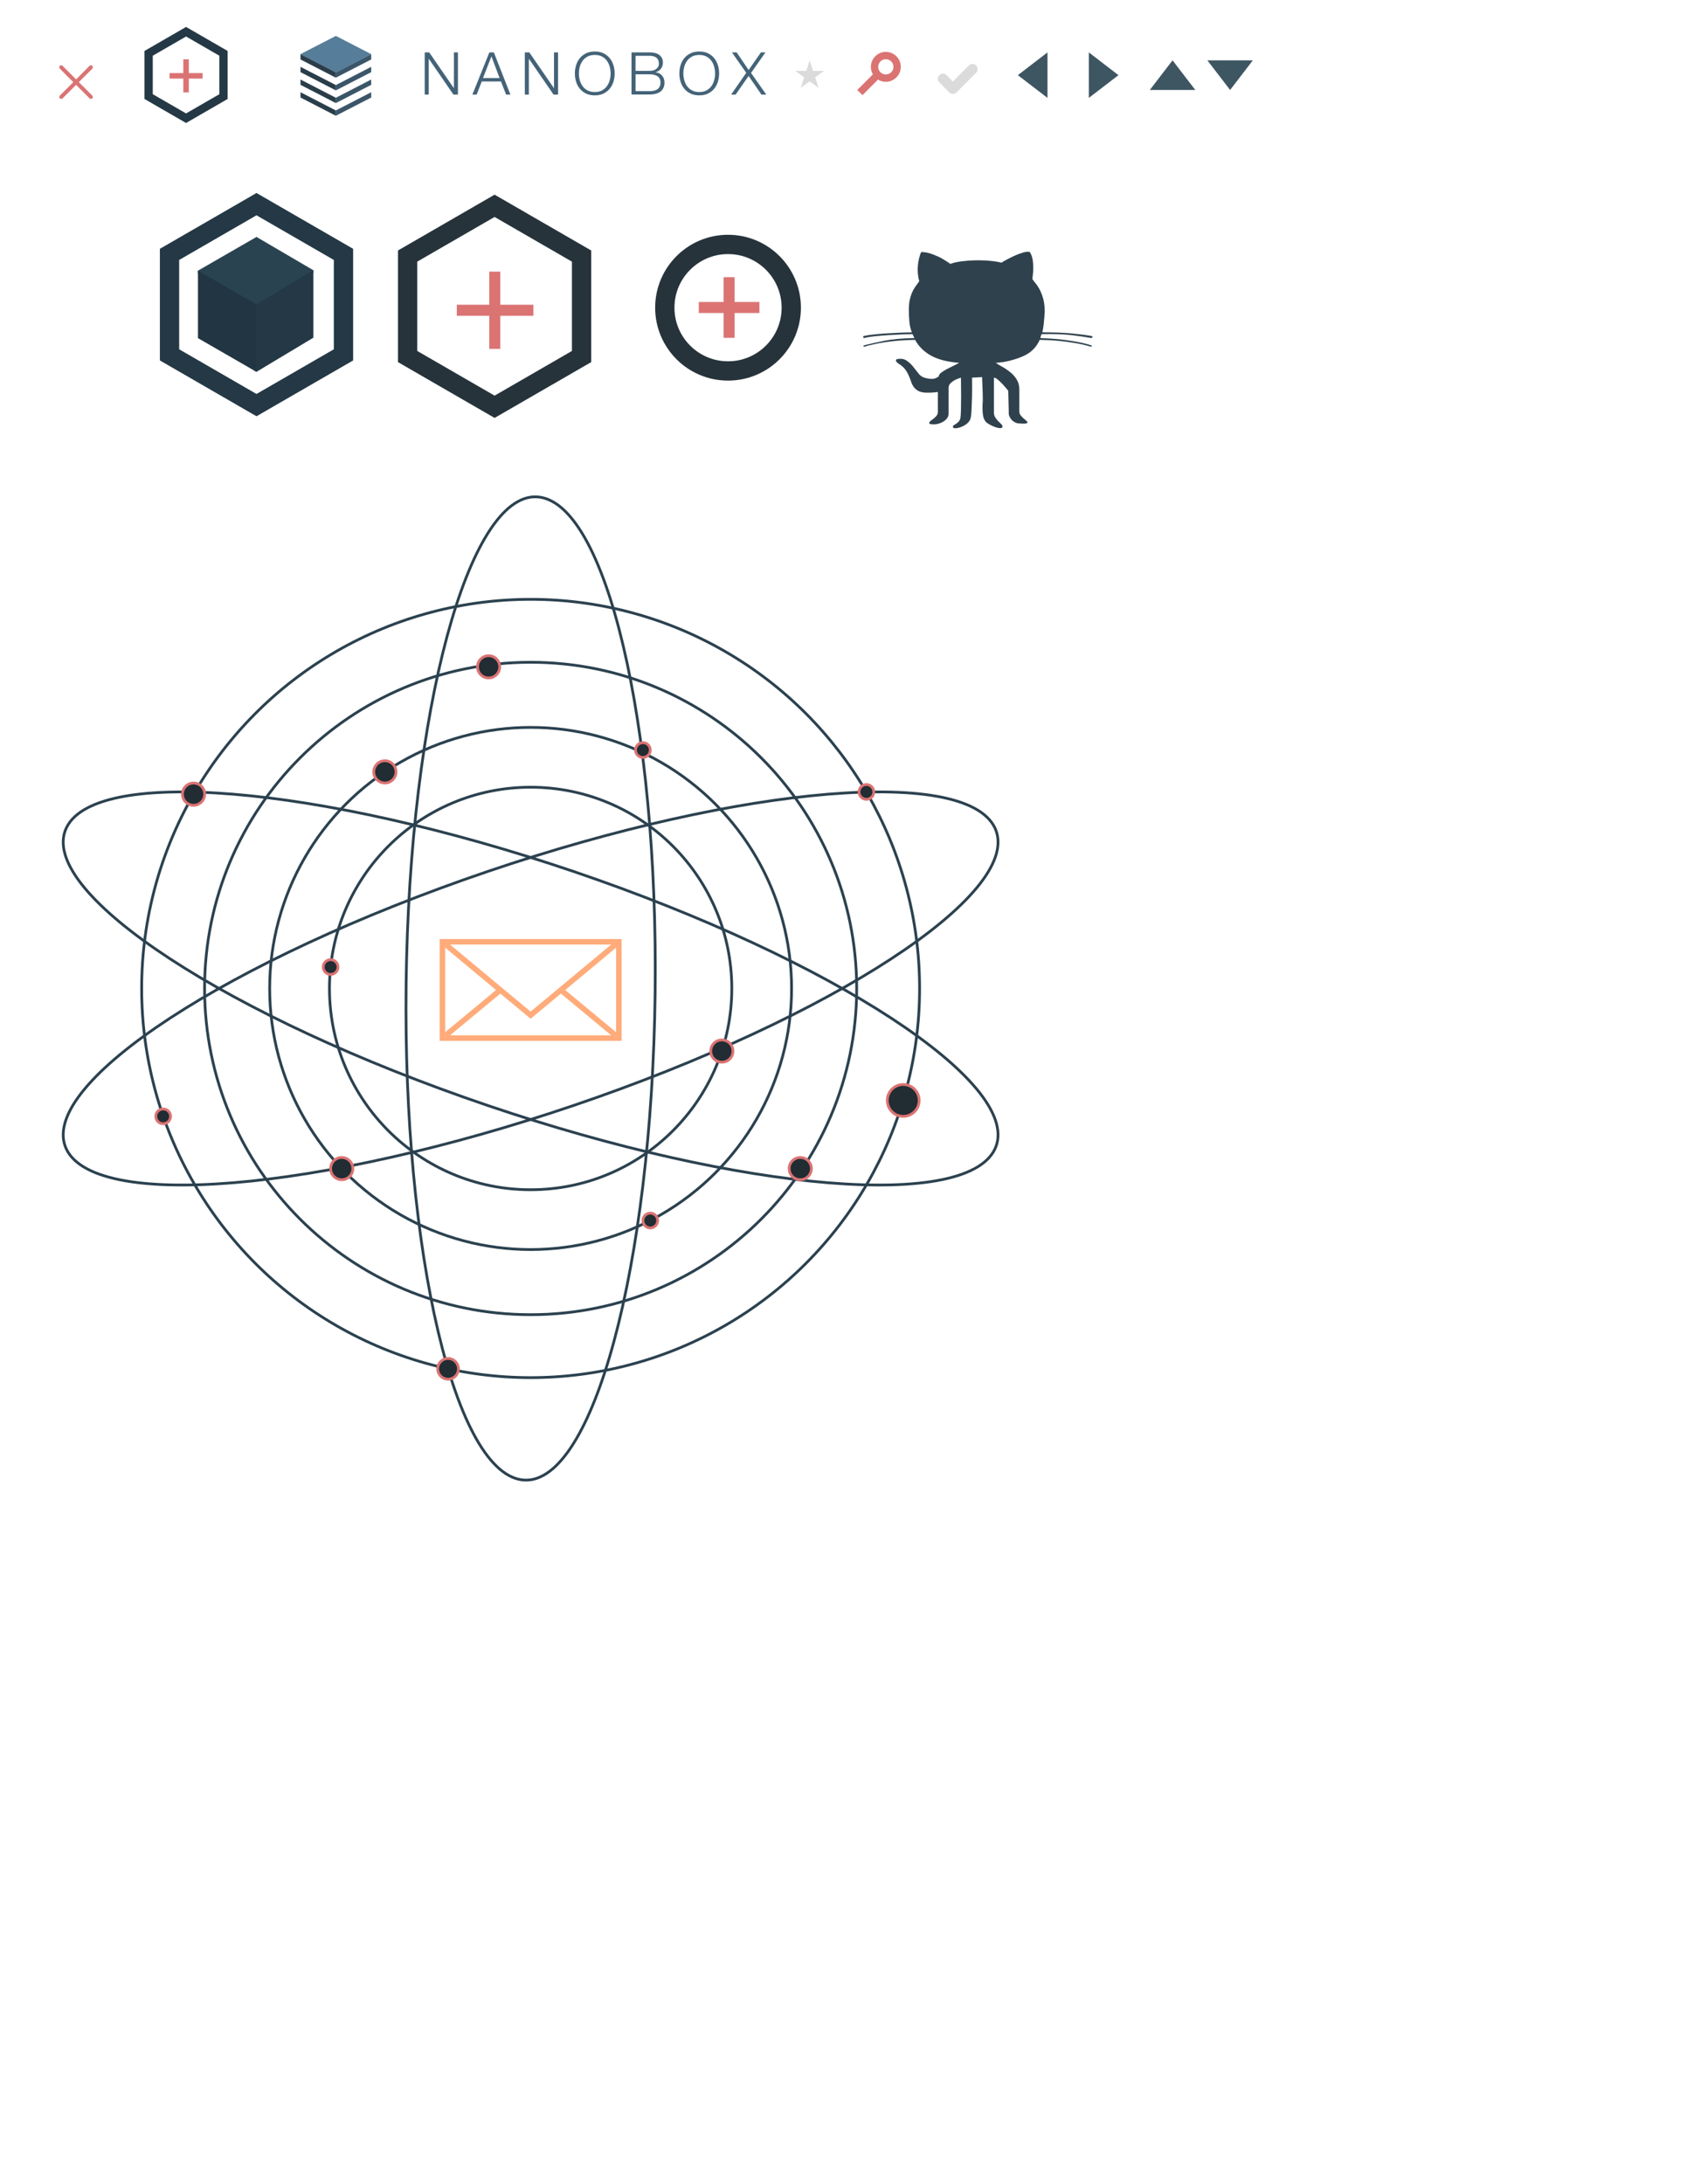 <?xml version="1.0" encoding="utf-8"?>
<!-- Generator: Adobe Illustrator 15.0.0, SVG Export Plug-In . SVG Version: 6.00 Build 0)  -->
<!DOCTYPE svg PUBLIC "-//W3C//DTD SVG 1.1//EN" "http://www.w3.org/Graphics/SVG/1.1/DTD/svg11.dtd">
<svg version="1.1" id="Layer_1" xmlns="http://www.w3.org/2000/svg" xmlns:xlink="http://www.w3.org/1999/xlink" x="0px" y="0px"
	 width="612px" height="792px" viewBox="0 0 612 792" style="enable-background:new 0 0 612 792;" xml:space="preserve">
<style type="text/css">
<![CDATA[
	.st0{fill:none;stroke:#DB7373;stroke-width:2;stroke-miterlimit:10;}
	.st1{fill:none;stroke:#FFAB7A;stroke-width:2;stroke-miterlimit:10;}
	.st2{fill:#567D99;}
	.st3{fill:#223542;}
	.st4{fill:#243845;}
	.st5{fill:none;stroke:#243845;stroke-width:3;stroke-miterlimit:10;}
	.st6{fill:#2A3D4A;}
	.st7{fill:#2A4351;}
	.st8{fill:none;stroke:#243845;stroke-width:7;stroke-miterlimit:10;}
	.st9{fill:#2F414D;}
	.st10{fill:none;stroke:#2B414F;stroke-miterlimit:10;}
	.st11{fill:none;stroke:#DB7373;stroke-width:4;stroke-miterlimit:10;}
	.st12{fill:#3B5669;}
	.st13{fill:#3E5562;}
	.st14{fill:none;stroke:#26333B;stroke-width:7;stroke-miterlimit:10;}
	.st15{fill:#212C33;stroke:#DB7373;stroke-miterlimit:10;}
	.st16{fill:#DB7373;}
	.st17{fill:#DBDBDB;}
	.st18{fill:#446378;}
]]>
</style>
<symbol  id="New_Symbol" viewBox="-6.095 -6.102 12.19 12.202">
	<g id="x_1_">
		<path class="st16" d="M5.888-4.904C6.026-5.045,6.095-5.209,6.095-5.4c0-0.188-0.069-0.354-0.207-0.491
			c-0.138-0.142-0.309-0.21-0.513-0.21c-0.171,0-0.334,0.065-0.488,0.207L0.012-1.02l-4.898-4.875
			c-0.139-0.142-0.297-0.207-0.477-0.207c-0.114,0-0.212,0.018-0.293,0.055C-5.737-6.01-5.815-5.959-5.888-5.895
			C-6.026-5.756-6.095-5.59-6.095-5.4c0,0.191,0.069,0.355,0.207,0.496l4.874,4.873l-4.874,4.89C-5.952,4.92-6.002,4.998-6.04,5.087
			c-0.036,0.089-0.055,0.183-0.055,0.28c0,0.099,0.019,0.188,0.055,0.281c0.037,0.09,0.088,0.172,0.152,0.243
			C-5.749,6.031-5.582,6.1-5.387,6.1c0.195,0,0.362-0.065,0.501-0.207L0.012,0.97l4.874,4.924c0.139,0.14,0.306,0.207,0.501,0.207
			c0.195,0,0.363-0.065,0.501-0.206C5.953,5.82,6.001,5.738,6.035,5.648C6.066,5.56,6.084,5.465,6.084,5.367
			c0-0.101-0.018-0.19-0.049-0.28C6.001,4.997,5.953,4.92,5.888,4.855L1.001-0.031L5.888-4.904z"/>
	</g>
</symbol>
<symbol  id="New_Symbol_1" viewBox="-5.373 -8.25 10.746 16.5">
	<polygon class="st13" points="-5.373,-8.25 -5.373,8.25 5.373,0 	"/>
</symbol>
<g id="xbtn">
	
		<use xlink:href="#New_Symbol"  width="12.19" height="12.202" x="-6.095" y="-6.102" transform="matrix(1 0 0 -1 27.595 29.759)" style="overflow:visible;"/>
</g>
<g id="small-add-btn_x3E_plus-btn">
	<polygon class="st5" points="53.918,35.022 67.5,42.862 81.08,35.022 81.08,19.34 67.5,11.5 53.918,19.342 	"/>
	<g id="_x3E_plus_2_">
		<line class="st0" x1="67.5" y1="21.5" x2="67.5" y2="33.5"/>
		<line class="st0" x1="73.5" y1="27.5" x2="61.5" y2="27.5"/>
	</g>
</g>
<g id="add-btn_x3E_plus-btn">
	<g id="_x3E_plus_1_">
		<line class="st11" x1="179.5" y1="98.5" x2="179.5" y2="126.5"/>
		<line class="st11" x1="165.713" y1="112.5" x2="193.5" y2="112.5"/>
	</g>
	<polygon class="st14" points="210.977,129.283 179.424,147.5 147.873,129.283 147.873,92.846 179.424,74.631 210.977,92.849 	"/>
</g>
<g id="engine-icon">
	<polygon class="st7" points="71.813,99.137 92.876,111.313 113.688,98.843 113.68,97.992 93.053,85.912 71.816,98.146 	"/>
	<polygon class="st4" points="113.688,122.443 93.012,134.846 92.239,134.383 92.239,110.827 113.688,97.979 	"/>
	<polygon id="_x3E_outline" class="st8" points="124.605,128.68 93.053,146.896 61.5,128.68 61.5,92.241 93.053,74.026 
		124.605,92.244 	"/>
	<polygon class="st3" points="71.816,122.611 92.99,134.814 92.99,110.35 71.816,98.146 	"/>
</g>
<g id="circle-add-btn_x3E_plus-btn">
	<g id="_x3E_plus">
		<line class="st11" x1="264.5" y1="100.5" x2="264.5" y2="122.5"/>
		<line class="st11" x1="253.5" y1="111.499" x2="275.5" y2="111.499"/>
	</g>
	<circle class="st14" cx="264.113" cy="111.571" r="22.939"/>
</g>
<g id="star">
	<polygon class="st17" points="293.729,21.902 294.963,25.701 298.957,25.701 295.726,28.049 296.96,31.848 293.729,29.5 
		290.497,31.848 291.73,28.049 288.5,25.701 292.494,25.701 	"/>
</g>
<g id="search">
	<path class="st16" d="M321.354,29.66c-2.985,0-5.423-2.435-5.423-5.426c0-2.989,2.438-5.421,5.423-5.421
		c2.99,0,5.428,2.432,5.428,5.421C326.779,27.226,324.345,29.66,321.354,29.66L321.354,29.66z M321.354,21.467
		c-1.522,0-2.77,1.243-2.77,2.768c0,1.53,1.244,2.771,2.77,2.771c1.529,0,2.771-1.242,2.771-2.771
		C324.126,22.709,322.884,21.467,321.354,21.467L321.354,21.467z"/>
	<polygon class="st16" points="312.877,34.5 311,32.619 317.485,26.136 319.362,28.014 	"/>
</g>
<g id="check">
	<path class="st17" d="M345.691,34.061c-0.264,0-0.498-0.051-0.717-0.153c-0.216-0.102-0.419-0.238-0.609-0.408l-3.604-3.621
		c-0.182-0.181-0.314-0.388-0.407-0.621c-0.092-0.232-0.137-0.467-0.137-0.706c0-0.238,0.045-0.47,0.137-0.697
		c0.093-0.227,0.229-0.425,0.407-0.595c0.185-0.181,0.392-0.32,0.621-0.417c0.231-0.096,0.467-0.145,0.705-0.145
		s0.47,0.048,0.697,0.145c0.227,0.097,0.43,0.235,0.608,0.417l2.298,2.295l5.797-5.814c0.182-0.181,0.386-0.317,0.609-0.408
		c0.229-0.091,0.462-0.136,0.706-0.136c0.243,0,0.479,0.045,0.705,0.136c0.229,0.091,0.434,0.227,0.611,0.408
		c0.182,0.182,0.312,0.386,0.397,0.612c0.085,0.227,0.128,0.462,0.128,0.706c0,0.244-0.043,0.479-0.128,0.705
		c-0.086,0.227-0.219,0.431-0.397,0.612L347,33.5c-0.17,0.17-0.365,0.306-0.586,0.408C346.193,34.01,345.952,34.061,345.691,34.061z
		"/>
</g>
<g id="left-arrow">
	
		<use xlink:href="#New_Symbol_1"  width="10.746" height="16.5" x="-5.373" y="-8.25" transform="matrix(-1 0 0 -1 374.627 27.25)" style="overflow:visible;"/>
</g>
<g id="up-arrow">
	
		<use xlink:href="#New_Symbol_1"  width="10.746" height="16.5" x="-5.373" y="-8.25" transform="matrix(4.489542e-11 -1 1 4.489542e-11 425.373 27.25)" style="overflow:visible;"/>
</g>
<g id="down-arrow">
	
		<use xlink:href="#New_Symbol_1"  width="10.746" height="16.5" x="-5.373" y="-8.25" transform="matrix(-1.346862e-10 1 -1 -1.346862e-10 446.25 27.25)" style="overflow:visible;"/>
</g>
<g id="right-arrow">
	
		<use xlink:href="#New_Symbol_1"  width="10.746" height="16.5" x="-5.373" y="-8.25" transform="matrix(1 0 0 -1 400.373 27.25)" style="overflow:visible;"/>
</g>
<g id="mail">
	<circle class="st10" cx="192.499" cy="358.426" r="72.976"/>
	<circle class="st10" cx="192.499" cy="358.426" r="94.669"/>
	<path class="st10" d="M310.779,358.426c0,65.325-52.958,118.281-118.283,118.281c-65.321,0-118.278-52.956-118.278-118.281
		c0-65.326,52.957-118.281,118.278-118.281C257.822,240.145,310.779,293.1,310.779,358.426z"/>
	<path class="st10" d="M360.292,299.048c13.425,21.761-50.818,65.986-143.489,98.78c-92.666,32.791-178.674,41.734-192.101,19.977
		c-13.425-21.763,50.819-65.989,143.486-98.78C260.859,286.23,346.867,277.287,360.292,299.048z"/>
	<path class="st10" d="M360.292,417.803c13.425-21.76-50.818-65.985-143.489-98.779c-92.666-32.792-178.674-41.736-192.101-19.977
		c-13.425,21.762,50.819,65.988,143.486,98.78C260.859,430.621,346.867,439.564,360.292,417.803z"/>
	<path class="st10" d="M188.031,536.361c24.85,6.021,46.992-68.764,49.459-167.034c2.467-98.266-15.678-182.812-40.526-188.836
		c-24.852-6.022-46.995,68.764-49.462,167.03C145.035,445.793,163.181,530.34,188.031,536.361z"/>
	<circle class="st10" cx="192.499" cy="358.426" r="141.107"/>
	<g>
		<rect x="160.499" y="341.5" class="st1" width="64" height="34.905"/>
		<polyline class="st1" points="224.499,341.5 192.499,368.109 160.499,341.5 		"/>
		<line class="st1" x1="203.377" y1="358.898" x2="224.499" y2="376.405"/>
		<line class="st1" x1="160.499" y1="376.405" x2="181.622" y2="358.897"/>
	</g>
	<circle class="st15" cx="261.871" cy="381.124" r="4.031"/>
	<circle class="st15" cx="162.546" cy="496.346" r="3.761"/>
	<circle class="st15" cx="235.907" cy="442.576" r="2.677"/>
	<circle class="st15" cx="233.23" cy="271.979" r="2.677"/>
	<circle class="st15" cx="59.197" cy="404.795" r="2.677"/>
	<circle class="st15" cx="119.936" cy="350.655" r="2.677"/>
	<circle class="st15" cx="314.306" cy="287.156" r="2.677"/>
	<circle class="st15" cx="327.667" cy="399.021" r="5.774"/>
	<circle class="st15" cx="70.216" cy="287.967" r="4.031"/>
	<circle class="st15" cx="290.318" cy="423.738" r="4.031"/>
	<circle class="st15" cx="139.627" cy="279.885" r="4.031"/>
	<circle class="st15" cx="177.259" cy="241.794" r="4.031"/>
	<circle class="st15" cx="123.967" cy="423.738" r="4.031"/>
</g>
<g id="github">
	<path class="st9" d="M395.961,122.583c-1.82-0.346-4.156-0.692-7.015-1.04c-2.857-0.346-6.538-0.475-11.04-0.39
		c-0.305,0.52-0.454,0.997-0.454,1.43c0.733,0.044,1.785,0.097,3.148,0.163c1.364,0.066,2.89,0.195,4.577,0.39
		c1.688,0.193,3.465,0.454,5.325,0.779c1.861,0.325,3.68,0.769,5.457,1.331l0.193,0.195c-0.13,0.174-0.282,0.259-0.454,0.259
		c-1.731-0.52-3.54-0.941-5.423-1.266c-1.885-0.324-3.682-0.574-5.392-0.748c-1.71-0.172-3.246-0.292-4.609-0.357
		c-1.364-0.064-2.395-0.097-3.085-0.097c-1.128,2.467-2.815,4.286-5.065,5.455c-2.252,1.169-5.065,2.058-8.443,2.663
		c-0.433,0-0.833,0.033-1.2,0.099c-0.367,0.064-0.791,0.097-1.268,0.097c0.692,0.477,1.527,0.985,2.501,1.526
		c0.975,0.541,1.916,1.181,2.825,1.915c0.909,0.738,1.677,1.615,2.305,2.631c0.628,1.016,0.942,2.218,0.942,3.604v7.924
		c0,0.561,0.163,1.049,0.487,1.46c0.323,0.41,0.671,0.779,1.037,1.104c0.369,0.325,0.703,0.607,1.008,0.845
		c0.303,0.237,0.433,0.444,0.39,0.616c0,0.174-0.141,0.293-0.421,0.357c-0.282,0.065-0.618,0.099-1.007,0.099
		c-0.392,0-0.803-0.023-1.234-0.066c-0.434-0.044-0.823-0.087-1.169-0.129c-0.866-0.348-1.494-0.748-1.884-1.202
		c-0.389-0.454-0.671-0.898-0.845-1.332c-0.173-0.477-0.238-0.997-0.193-1.559l-0.195-7.663c-0.692-0.866-1.364-1.646-2.014-2.338
		c-0.563-0.604-1.136-1.157-1.721-1.656c-0.584-0.497-1.071-0.746-1.461-0.746V149.6c0,0.649,0.161,1.233,0.485,1.752
		c0.325,0.52,0.684,0.974,1.072,1.364c0.389,0.39,0.746,0.736,1.071,1.04c0.323,0.302,0.485,0.562,0.485,0.779
		c0,0.476-0.249,0.715-0.746,0.715c-0.498,0-1.071-0.108-1.722-0.325c-0.647-0.218-1.298-0.499-1.947-0.844
		c-0.648-0.348-1.126-0.649-1.43-0.91c-0.779-0.779-1.223-1.926-1.331-3.441c-0.107-1.517-0.097-2.987,0.032-4.415
		c0-0.694-0.011-1.526-0.032-2.5c-0.021-0.976-0.055-1.917-0.097-2.827c-0.045-1.081-0.087-2.164-0.13-3.246l-3.639,0.195
		c0.042,2.381,0.042,4.61,0,6.689c-0.043,1.774-0.107,3.484-0.193,5.13c-0.088,1.644-0.239,2.75-0.455,3.312
		c-0.348,0.736-0.866,1.341-1.559,1.818c-0.692,0.476-1.396,0.833-2.111,1.072c-0.713,0.236-1.331,0.346-1.85,0.325
		c-0.521-0.023-0.78-0.207-0.78-0.553c0-0.216,0.119-0.4,0.356-0.552c0.238-0.151,0.521-0.336,0.845-0.551
		c0.324-0.218,0.626-0.478,0.91-0.781c0.28-0.303,0.486-0.713,0.616-1.233c0.085-0.478,0.151-1.494,0.195-3.053
		c0.043-1.559,0.062-3.204,0.062-4.935c0-2.036-0.021-4.264-0.062-6.689c-0.867,0.259-1.625,0.562-2.274,0.909
		c-0.562,0.303-1.07,0.682-1.525,1.138c-0.454,0.454-0.682,0.983-0.682,1.59v9.416c0,0.606-0.185,1.159-0.552,1.657
		c-0.369,0.497-0.823,0.909-1.364,1.233c-0.541,0.325-1.115,0.574-1.722,0.748c-0.606,0.172-1.126,0.259-1.559,0.259
		c-0.348,0-0.736-0.023-1.169-0.065c-0.435-0.043-0.648-0.172-0.648-0.389c0-0.303,0.162-0.574,0.487-0.812
		c0.323-0.239,0.682-0.51,1.069-0.812c0.392-0.303,0.748-0.651,1.072-1.04c0.325-0.39,0.487-0.867,0.487-1.43v-7.208
		c-0.305,0.043-0.649,0.085-1.04,0.129c-0.349,0.043-0.746,0.076-1.201,0.097c-0.454,0.021-0.964,0.033-1.525,0.033
		c-1.43,0-2.521-0.207-3.279-0.617c-0.759-0.413-1.344-0.921-1.754-1.526c-0.412-0.606-0.715-1.223-0.909-1.851
		c-0.194-0.626-0.399-1.179-0.616-1.656c-0.563-1.386-1.181-2.446-1.852-3.183c-0.673-0.736-1.396-1.32-2.176-1.752
		c-0.478-0.346-0.758-0.682-0.845-1.007c-0.087-0.325,0.107-0.529,0.586-0.618c1.298-0.215,2.38-0.031,3.246,0.553
		c0.865,0.585,1.635,1.289,2.305,2.11c0.671,0.823,1.32,1.646,1.949,2.469c0.627,0.821,1.354,1.363,2.176,1.623
		c1.255,0.346,2.261,0.499,3.02,0.455c0.758-0.043,1.505-0.346,2.24-0.909c0.043-0.52,0.4-1.018,1.072-1.495
		c0.671-0.476,1.428-0.93,2.272-1.362c0.845-0.433,1.655-0.833,2.435-1.202c0.78-0.367,1.32-0.659,1.625-0.877h-0.261
		c-4.2-0.346-7.555-1.233-10.065-2.663c-2.512-1.428-4.396-3.312-5.65-5.65c-2.251,0.044-4.266,0.141-6.038,0.292
		c-1.775,0.152-3.378,0.336-4.809,0.552c-1.428,0.217-2.684,0.444-3.766,0.682c-1.082,0.238-2.077,0.466-2.987,0.682
		c-0.13,0.129-0.292,0.205-0.486,0.226c-0.194,0.023-0.336,0.033-0.424,0.033c-0.042,0.044-0.087,0.044-0.129,0
		c-0.087,0-0.13-0.085-0.13-0.259c-0.044,0-0.044-0.021,0-0.065c0-0.085,0.087-0.13,0.259-0.13c0.088,0,0.195-0.033,0.326-0.097
		c0.13-0.065,0.236-0.098,0.325-0.098c1.903-0.476,4.22-0.984,6.948-1.526c2.729-0.541,6.275-0.854,10.649-0.941
		c-0.13-0.26-0.249-0.508-0.356-0.748c-0.108-0.236-0.229-0.464-0.357-0.682c-0.822,0-2.033,0.033-3.637,0.099
		c-1.602,0.065-3.279,0.152-5.033,0.259c-1.753,0.11-3.44,0.251-5.063,0.423c-1.625,0.174-2.892,0.389-3.802,0.649
		c-0.172,0-0.259-0.042-0.259-0.129c-0.044-0.042-0.044-0.108,0-0.195c-0.087-0.087-0.107-0.15-0.064-0.195
		c0.043-0.042,0.064-0.108,0.064-0.195c0.91-0.216,2.164-0.41,3.767-0.583c1.603-0.172,3.28-0.315,5.033-0.423
		c1.755-0.107,3.433-0.195,5.033-0.259c1.603-0.065,2.857-0.098,3.767-0.098c-0.477-1.125-0.778-2.391-0.908-3.799
		c-0.13-1.407-0.195-2.846-0.195-4.319c0-1.341,0.097-2.5,0.292-3.474s0.456-1.851,0.78-2.63c0.325-0.78,0.714-1.503,1.169-2.176
		c0.454-0.67,0.963-1.374,1.525-2.111c-0.39-1.558-0.574-2.987-0.552-4.286c0.021-1.298,0.14-2.423,0.357-3.377
		c0.215-1.125,0.518-2.099,0.908-2.922c0.735-0.042,1.623,0.065,2.662,0.325c0.865,0.216,1.96,0.617,3.28,1.202
		c1.319,0.583,2.867,1.505,4.644,2.759c0.951-0.389,2.229-0.692,3.832-0.908c1.6-0.216,3.289-0.346,5.063-0.39
		c1.775-0.043,3.528,0.011,5.262,0.162c1.73,0.152,3.183,0.38,4.352,0.682c0.692-0.433,1.536-0.91,2.532-1.428
		c0.996-0.52,1.98-0.985,2.956-1.396c0.974-0.412,1.894-0.725,2.759-0.941c0.866-0.216,1.56-0.238,2.079-0.065
		c0.172,0.259,0.354,0.616,0.551,1.072c0.195,0.454,0.357,1.07,0.487,1.85c0.131,0.78,0.193,1.733,0.193,2.857
		c0,1.126-0.106,2.446-0.323,3.963c0.172,0.346,0.496,0.79,0.974,1.331s0.975,1.266,1.494,2.174c0.52,0.91,0.984,2.046,1.396,3.41
		c0.412,1.364,0.616,3.02,0.616,4.968c-0.087,1.517-0.194,2.891-0.324,4.124c-0.13,1.234-0.304,2.35-0.52,3.345
		c4.459,0,8.096,0.141,10.911,0.423c2.812,0.282,5.173,0.595,7.078,0.941l0.131,0.13c0.085,0.088,0.13,0.173,0.13,0.26
		c-0.13,0-0.219,0.054-0.261,0.163C396.111,122.529,396.046,122.583,395.961,122.583z"/>
</g>
<g id="logo-horizontal">
	<g id="_x3E_logotype">
		<path class="st18" d="M155.704,18.991l8.918,12.938h0.043V18.991h1.458v15.307h-1.629l-8.918-12.949h-0.043v12.949h-1.458V18.991
			H155.704z"/>
		<path class="st18" d="M179.157,18.991l6.004,15.307h-1.561l-1.865-4.76h-6.964l-1.854,4.76h-1.543l6.155-15.307H179.157z
			 M181.237,28.294l-2.959-7.847l-3.064,7.847H181.237z"/>
		<path class="st18" d="M192.021,18.991l8.918,12.938h0.043V18.991h1.459v15.307h-1.631l-8.918-12.949h-0.043v12.949h-1.457V18.991
			H192.021z"/>
		<path class="st18" d="M208.999,23.621c0.301-0.957,0.75-1.812,1.354-2.54c0.6-0.736,1.354-1.321,2.262-1.758
			c0.906-0.438,1.961-0.654,3.162-0.654c1.198,0,2.25,0.219,3.146,0.654c0.9,0.437,1.65,1.021,2.252,1.758
			c0.604,0.729,1.061,1.583,1.354,2.54c0.301,0.958,0.451,1.966,0.451,3.021c0,1.062-0.15,2.065-0.451,3.022
			c-0.299,0.958-0.75,1.801-1.354,2.521c-0.602,0.729-1.352,1.312-2.252,1.747c-0.896,0.438-1.939,0.653-3.146,0.653
			s-2.256-0.219-3.162-0.653c-0.908-0.436-1.662-1.019-2.262-1.747c-0.604-0.729-1.062-1.562-1.354-2.521
			c-0.301-0.957-0.449-1.979-0.449-3.022S208.7,24.579,208.999,23.621z M210.339,29.098c0.229,0.812,0.564,1.53,1.029,2.166
			s1.062,1.146,1.791,1.532c0.729,0.386,1.6,0.579,2.615,0.579c1.014,0,1.883-0.193,2.604-0.579
			c0.729-0.386,1.314-0.896,1.779-1.532c0.463-0.636,0.809-1.354,1.027-2.166c0.223-0.807,0.334-1.625,0.334-2.454
			c0-0.844-0.111-1.665-0.334-2.466c-0.221-0.8-0.564-1.519-1.027-2.154c-0.465-0.636-1.059-1.146-1.779-1.521
			c-0.723-0.396-1.592-0.578-2.604-0.578c-1.016,0-1.887,0.188-2.615,0.578c-0.729,0.387-1.326,0.896-1.791,1.521
			c-0.465,0.646-0.809,1.354-1.029,2.154c-0.221,0.801-0.332,1.622-0.332,2.466C210.007,27.473,210.118,28.292,210.339,29.098z"/>
		<path class="st18" d="M235.583,18.991c0.643,0,1.262,0.061,1.854,0.182c0.594,0.122,1.104,0.329,1.562,0.622
			c0.449,0.293,0.812,0.679,1.082,1.157c0.271,0.479,0.408,1.062,0.408,1.789c0,0.396-0.064,0.774-0.193,1.17
			c-0.129,0.379-0.311,0.722-0.547,1.021c-0.232,0.312-0.514,0.567-0.836,0.782c-0.322,0.214-0.684,0.364-1.082,0.45v0.043
			c0.984,0.128,1.771,0.521,2.357,1.211c0.586,0.679,0.879,1.519,0.879,2.52c0,0.243-0.021,0.521-0.064,0.825
			c-0.043,0.312-0.129,0.621-0.258,0.943c-0.127,0.312-0.312,0.64-0.557,0.954c-0.244,0.312-0.568,0.589-0.98,0.812
			c-0.406,0.232-0.906,0.438-1.5,0.575c-0.594,0.149-1.305,0.229-2.133,0.229h-6.479V18.989h6.479v0.016L235.583,18.991
			L235.583,18.991z M235.583,25.701c0.586,0,1.094-0.067,1.521-0.204c0.43-0.146,0.785-0.321,1.061-0.562
			c0.287-0.229,0.5-0.512,0.646-0.82c0.143-0.312,0.215-0.646,0.215-1.013c0-1.915-1.15-2.873-3.451-2.873h-5.018v5.479
			L235.583,25.701L235.583,25.701z M235.583,33.054c0.543,0,1.059-0.047,1.543-0.14c0.486-0.104,0.914-0.271,1.287-0.504
			c0.371-0.243,0.664-0.568,0.879-0.979c0.213-0.407,0.32-0.918,0.32-1.532c0-0.979-0.346-1.727-1.039-2.219
			c-0.693-0.493-1.689-0.74-2.99-0.74h-5.018v6.11L235.583,33.054L235.583,33.054z"/>
		<path class="st18" d="M246.903,23.621c0.299-0.957,0.75-1.812,1.35-2.54c0.605-0.736,1.355-1.321,2.271-1.758
			c0.896-0.438,1.961-0.654,3.16-0.654c1.188,0,2.252,0.219,3.145,0.654c0.9,0.437,1.65,1.021,2.25,1.758
			c0.605,0.729,1.051,1.583,1.355,2.54c0.301,0.958,0.438,1.966,0.438,3.021c0,1.062-0.145,2.065-0.438,3.022
			c-0.312,0.958-0.75,1.801-1.355,2.521c-0.6,0.729-1.35,1.312-2.25,1.747c-0.895,0.438-1.951,0.653-3.145,0.653
			c-1.199,0-2.271-0.219-3.16-0.653c-0.908-0.436-1.662-1.019-2.271-1.747c-0.6-0.729-1.051-1.562-1.35-2.521
			c-0.301-0.957-0.451-1.979-0.451-3.022S246.603,24.579,246.903,23.621z M248.241,29.098c0.223,0.812,0.564,1.53,1.029,2.166
			s1.061,1.146,1.791,1.532c0.729,0.386,1.6,0.579,2.613,0.579c1.016,0,1.885-0.193,2.604-0.579s1.312-0.896,1.779-1.532
			c0.465-0.636,0.807-1.354,1.02-2.166c0.23-0.807,0.334-1.625,0.334-2.454c0-0.844-0.104-1.665-0.334-2.466
			c-0.221-0.8-0.561-1.519-1.02-2.154c-0.465-0.635-1.062-1.146-1.779-1.521c-0.723-0.396-1.59-0.578-2.604-0.578
			c-1.021,0-1.896,0.188-2.613,0.578c-0.73,0.387-1.326,0.896-1.791,1.521c-0.465,0.646-0.812,1.354-1.029,2.154
			c-0.221,0.801-0.332,1.622-0.332,2.466C247.909,27.473,248.021,28.292,248.241,29.098z"/>
		<path class="st18" d="M267.247,18.991l4.33,6.396l4.48-6.396h1.629l-5.23,7.46l5.531,7.847h-1.758l-4.652-6.753l-4.717,6.753
			h-1.629l5.479-7.891l-5.188-7.416H267.247z"/>
	</g>
	<g id="_x3E_top">
		<polygon class="st2" points="134.66,19.633 121.836,26.243 109.013,19.633 121.836,13.023 		"/>
	</g>
	<g id="_x3E_right">
		<polygon class="st12" points="121.836,40.049 134.66,33.44 134.66,35.366 121.836,41.977 		"/>
		<polygon class="st12" points="121.836,35.448 134.66,28.837 134.66,30.764 121.836,37.375 		"/>
		<polygon class="st12" points="121.836,30.845 134.66,24.236 134.66,26.163 121.836,32.774 		"/>
		<polygon class="st12" points="121.836,26.243 134.66,19.633 134.66,21.561 121.836,28.172 		"/>
	</g>
	<g id="_x3E_left">
		<polygon class="st6" points="121.836,40.049 109.013,33.44 109.013,35.366 121.836,41.977 		"/>
		<polygon class="st6" points="121.836,35.448 109.013,28.837 109.013,30.764 121.836,37.375 		"/>
		<polygon class="st6" points="121.836,30.845 109.013,24.236 109.013,26.163 121.836,32.774 		"/>
		<polygon class="st6" points="121.836,26.243 109.013,19.633 109.013,21.561 121.836,28.172 		"/>
	</g>
</g>
</svg>
